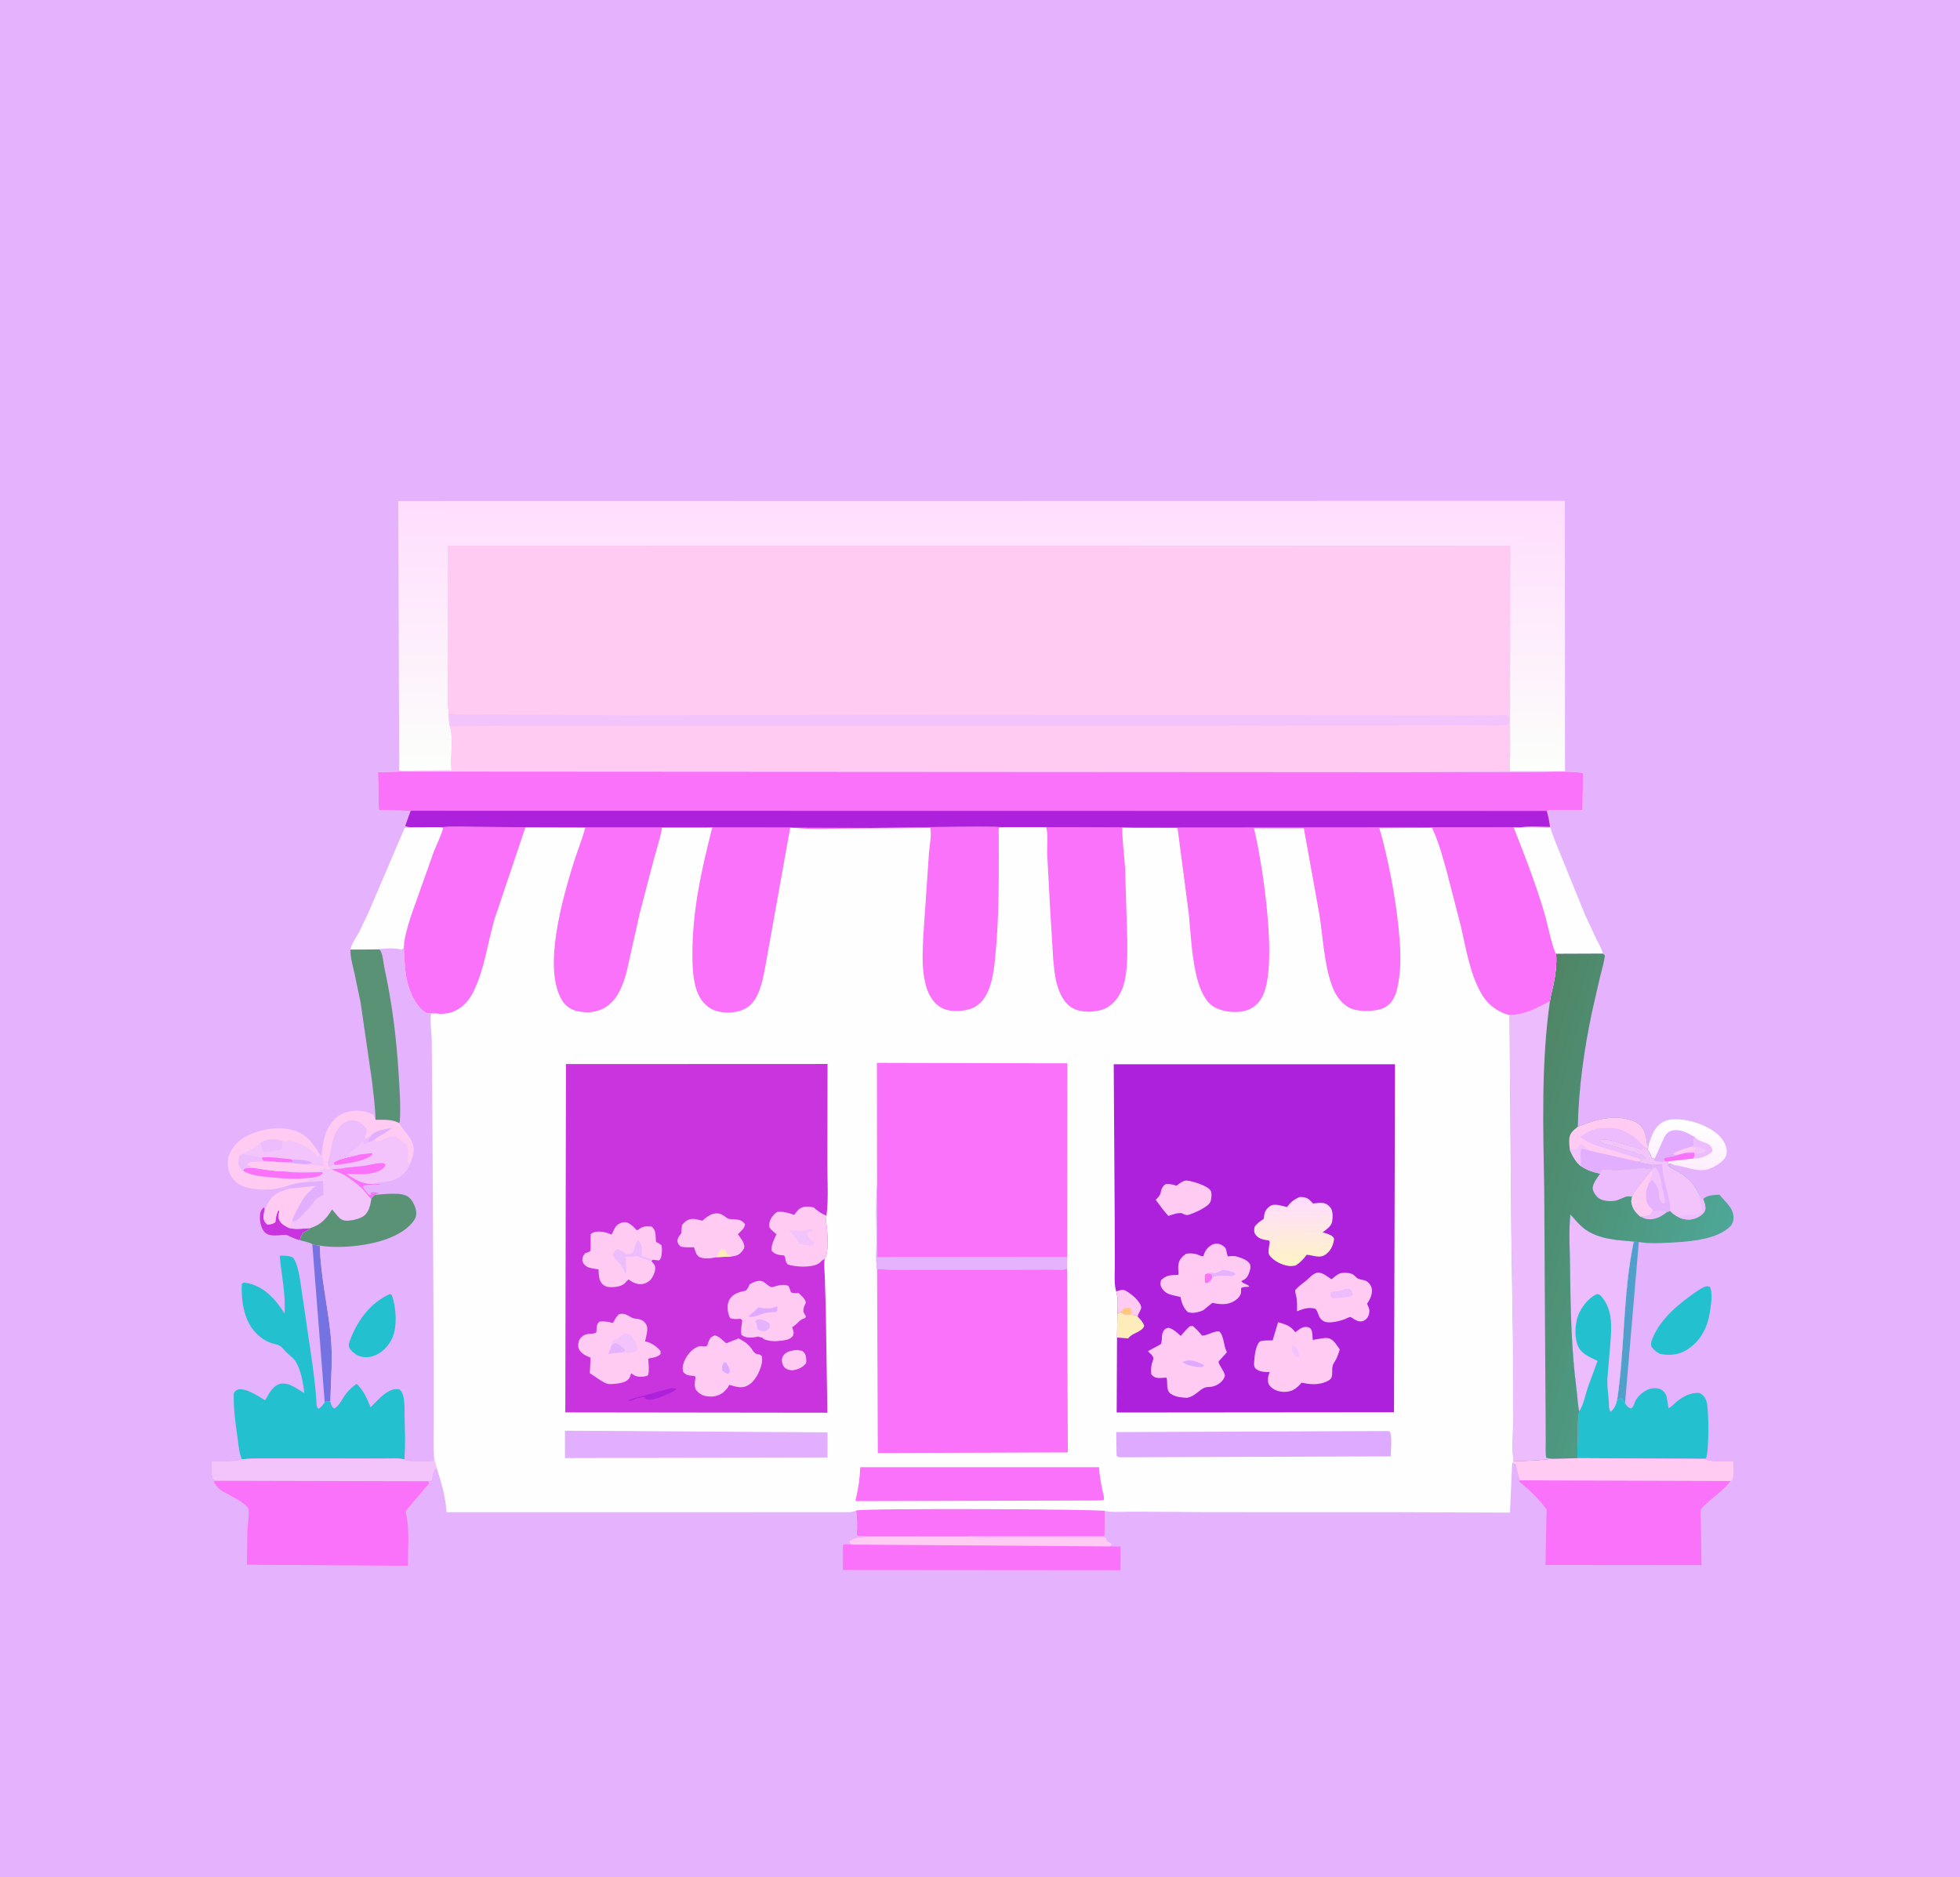 <?xml version="1.0" encoding="utf-8" ?>
<svg xmlns="http://www.w3.org/2000/svg" xmlns:xlink="http://www.w3.org/1999/xlink" width="307" height="294">
	<rect width="100%" height="100%" fill="#333333" stroke="none"/>
	<path fill="#E5B3FE" transform="scale(0.4 0.384)" d="M-0 -0L768 0L768 768L-0 768L0 -0Z"/>
	<path fill="#C934DF" transform="scale(0.4 0.384)" d="M117.4 505.851C115.699 505.373 114.12 504.69 112.562 503.861C111.78 503.445 109.983 503.823 109.034 503.87C107.286 503.956 105.079 504.051 103.76 502.711C102.354 501.283 101.738 498.482 101.774 496.5C101.806 494.748 101.969 493.737 103.243 492.493L103.69 493.098C103.382 494.725 102.756 496.822 103.688 498.334C103.95 498.76 104.267 499.064 104.625 499.411C106.2 499.42 106.459 499.333 107.812 498.52L107.845 498.191C107.996 496.758 108.229 495.158 108.918 493.875L109.267 493.68L109.372 494.007C109.059 495.692 108.722 496.671 109.704 498.214C110.549 499.542 111.929 500.215 113.29 500.913C116.078 501.55 118.808 501.095 121.625 500.892L121.368 501.112C120.469 501.869 119.6 502.399 118.548 502.917C118.05 503.903 117.663 504.776 117.4 505.851Z"/>
	<path fill="#FFCBF2" transform="scale(0.4 0.384)" d="M113.543 484.772L123.804 483.629C121.859 485.259 120.298 486.726 118.849 488.821L118.819 488.859C117.262 491.579 115.538 494.714 114.452 497.647C114.181 498.945 114.181 499.912 113.29 500.913C111.929 500.215 110.549 499.542 109.704 498.214C108.722 496.671 109.059 495.692 109.372 494.007L109.267 493.68L108.918 493.875C108.229 495.158 107.996 496.758 107.845 498.191L107.812 498.52C106.459 499.333 106.2 499.42 104.625 499.411C104.267 499.064 103.95 498.76 103.688 498.334C102.756 496.822 103.382 494.725 103.69 493.098L103.801 493.114L104.67 491.25C106.899 486.91 109.12 486.115 113.543 484.772Z"/>
	<path fill="#7572E2" transform="scale(0.4 0.384)" d="M122.289 507.47C123.315 507.83 124.142 507.947 125.227 508.032C125.523 520.518 128.392 532.771 129.543 545.178C130.349 553.866 129.558 562.882 129.364 571.603C128.192 571.407 128.168 571.328 127.157 571.924L122.289 507.47Z"/>
	<path fill="#51A0CC" transform="scale(0.4 0.384)" d="M639.74 506.395L641.733 506.579L636.336 572.389C635.798 571.361 635.688 571.009 634.688 570.366L633.24 571.037C636.307 549.553 635.451 527.798 639.74 506.395Z"/>
	<path fill="#FFCBF2" transform="scale(0.4 0.384)" d="M112.332 483.805L111.006 484.172C106.593 485.532 100.18 485.611 95.812 484.077C93.078 483.116 91.189 481.349 90.021 478.688C89.053 476.483 88.835 473.342 89.732 471.069L89.92 470.625C91.117 467.689 93.353 465.166 96.135 463.626C101.65 460.572 108.744 459.172 114.897 461.028C119.675 462.47 122.531 466.109 124.854 470.311C124.999 471.14 125.172 471.13 124.688 471.875C123.704 470.856 122.706 469.782 121.566 468.938C119.517 467.42 115.236 465.083 112.725 465.512C112.102 465.618 111.697 465.659 111.061 465.559L110.395 465.445C108.56 464.451 105.722 464.636 103.778 465.226C103.157 465.415 102.574 465.728 102.015 466.053C100.432 468.116 97.269 469.638 94.878 470.609C94.013 471.11 93.891 471.043 93.628 471.999C93.228 473.458 93.234 475.137 94.1 476.438L95.209 477.562C98.78 479.616 102.501 479.843 106.514 480.225C110.092 480.566 113.603 480.9 117.202 480.745L121.153 480.938L120.938 481.453L118.781 482.299C116.459 482.597 114.523 482.913 112.332 483.805Z"/>
	<path fill="#23C1D0" transform="scale(0.4 0.384)" d="M667.538 524.812C668.475 524.592 668.612 524.55 669.514 524.859C670.879 527.212 669.92 532.795 669.503 535.492C668.602 541.317 666.102 546.695 661.141 550.139C657.566 552.621 654.177 553.023 650.014 552.233C648.582 551.386 647.615 550.673 646.688 549.269C646.49 548.433 646.428 547.915 646.696 547.075C649.056 539.676 655.331 533.53 661.355 528.981C663.342 527.48 665.286 525.903 667.538 524.812Z"/>
	<defs>
		<linearGradient id="gradient_0" gradientUnits="userSpaceOnUse" x1="659.769" y1="475.727" x2="661.96" y2="457.496">
			<stop offset="0" stop-color="#FEEEFD"/>
			<stop offset="1" stop-color="white"/>
		</linearGradient>
	</defs>
	<path fill="url(#gradient_0)" transform="scale(0.4 0.384)" d="M645.436 467.643C646.458 463.885 647.716 459.459 651.472 457.504C655.068 455.632 660.986 456.773 664.635 458.094C668.815 459.607 673.477 462.267 675.408 466.431C676.12 467.966 676.497 470.285 675.705 471.855C674.524 474.198 670.451 476.65 667.957 477.14C664.038 477.909 659.453 475.536 655.485 475.217C655.048 474.753 653.893 474.706 653.252 474.576C653.039 474.029 653.122 474.335 653.041 473.648L651.723 473.635C650.544 473.771 649.367 473.633 648.188 473.548L647.906 472.666L646.688 472.175C646.406 470.959 646.022 470.169 645.347 469.117L645.117 468.765L645.436 467.643Z"/>
	<path fill="#ECBCFD" transform="scale(0.4 0.384)" d="M663.723 463.827L663.971 464.11C666.167 466.47 670.22 465.446 670.617 469.502C669.346 471.08 666.865 472.161 664.875 472.467L663.059 472.523C663.066 472.111 663.487 471.934 663.55 471.562C663.627 471.105 663.476 470.637 663.439 470.174L660.197 470.257L662.73 469.554C663.619 469.392 663.463 469.323 663.974 468.642L663.75 468.029L662.11 467.742L662.949 467.524L663.294 466.845C663.154 465.614 663.071 464.956 663.723 463.827Z"/>
	<path fill="#F3C4FB" transform="scale(0.4 0.384)" d="M662.949 467.524C664.869 467.332 665.974 468.181 667.707 468.938L667.846 469.5C666.832 470.278 665.823 470.542 664.5 470.452C663.994 470.418 663.857 470.337 663.439 470.174L660.197 470.257L662.73 469.554C663.619 469.392 663.463 469.323 663.974 468.642L663.75 468.029L662.11 467.742L662.949 467.524Z"/>
	<path fill="#E2AFFF" transform="scale(0.4 0.384)" d="M647.906 472.666L651.776 463.688C652.422 462.491 653.35 461.456 654.712 461.128C657.992 460.337 661.027 462.194 663.723 463.827C663.071 464.956 663.154 465.614 663.294 466.845L662.949 467.524L662.11 467.742L663.75 468.029L663.974 468.642C663.463 469.323 663.619 469.392 662.73 469.554L660.197 470.257L663.439 470.174C663.476 470.637 663.627 471.105 663.55 471.562C663.487 471.934 663.066 472.111 663.059 472.523L653.041 473.648L651.723 473.635C650.544 473.771 649.367 473.633 648.188 473.548L647.906 472.666Z"/>
	<path fill="#FFCBF2" transform="scale(0.4 0.384)" d="M662.11 467.742L663.75 468.029L663.974 468.642C663.463 469.323 663.619 469.392 662.73 469.554L660.197 470.257C659.079 470.53 657.922 470.756 656.849 471.169L655.5 470.891L655.226 470.438C657.442 469.216 659.709 468.508 662.11 467.742Z"/>
	<path fill="#FA71FA" transform="scale(0.4 0.384)" d="M660.197 470.257L663.439 470.174C663.476 470.637 663.627 471.105 663.55 471.562C663.487 471.934 663.066 472.111 663.059 472.523L653.041 473.648L651.723 473.635L651.938 473.061L651.44 472.671C652.626 471.825 654.749 471.971 656.186 471.43L656.849 471.169C657.922 470.756 659.079 470.53 660.197 470.257Z"/>
	<path fill="#FFFEFE" transform="scale(0.4 0.384)" d="M592.684 337.426L595.438 337.441L607.108 337.585C608.474 342.314 610.48 346.875 612.224 351.48L620.812 373.459L625.224 383.264C626.004 384.933 627.353 387.163 627.652 388.967L609.367 389.038C608.205 388.149 605.704 375.86 605.077 373.605C601.679 361.382 597.182 349.282 592.684 337.426Z"/>
	<path fill="#FFFEFE" transform="scale(0.4 0.384)" d="M160.395 337.394L172.949 337.388L173.523 337.875C172.653 341.094 171.09 344.19 169.907 347.317L161.055 373.272C159.836 377.403 158.211 382.331 158.154 386.661L157.312 387.428L156.684 387.255C154.46 386.692 150.864 386.773 148.607 387.232L137.225 387.338C137.508 385.128 139.532 382.339 140.566 380.315L144.312 372.188L158.437 337.738L160.395 337.394Z"/>
	<path fill="#FA71FA" transform="scale(0.4 0.384)" d="M340.189 626.663L378.753 626.685C384.119 627.079 389.632 626.852 395.016 626.86L422.532 626.868L430.239 626.87C430.707 626.874 432.191 626.746 432.562 626.895C432.781 626.983 432.941 627.186 433.081 627.375L433.538 628.462L433.83 628.64C434.479 629.043 435.023 629.337 435.441 630L434.657 630.749L438.781 630.817L438.71 640.449L330.067 640.358L330.072 630.188C331.115 629.669 332.086 629.938 333.232 630.012L332.579 628.875L332.824 628.341C335.324 626.843 337.376 626.951 340.189 626.663Z"/>
	<path fill="#FFCBF2" transform="scale(0.4 0.384)" d="M340.189 626.663L378.753 626.685C384.119 627.079 389.632 626.852 395.016 626.86L422.532 626.868L430.239 626.87C430.707 626.874 432.191 626.746 432.562 626.895C432.781 626.983 432.941 627.186 433.081 627.375L433.538 628.462L433.83 628.64C434.479 629.043 435.023 629.337 435.441 630L434.657 630.749L333.232 630.012L332.579 628.875L332.824 628.341C335.324 626.843 337.376 626.951 340.189 626.663Z"/>
	<path fill="#F3C4FB" transform="scale(0.4 0.384)" d="M126.379 467.606C126.725 465.444 127.173 463.034 128.097 461.037C129.647 457.688 131.61 455.053 135.238 453.831C139.14 452.517 142.597 452.848 146.248 454.688L147.037 456.736C150.191 456.759 153.535 456.407 156.336 458.078L156.569 458.483C159.127 462.813 163.234 465.56 161.73 471.388L160.762 474.415C159.699 477.323 157.708 479.683 154.873 481.003C151.827 482.42 148.712 482.084 145.575 482.894L145.582 482.941C146.662 482.991 147.619 482.99 148.687 482.816L148.44 483.323C146.928 483.35 143.112 483.029 142.022 484.066C142.788 484.958 143.847 486.816 144.75 487.408L145.406 487.219L144.844 486.752C145.661 486.053 145.962 486.187 147 486.283L148.498 486.469C147.972 486.803 147.467 487.062 146.906 487.332C146.242 487.871 145.773 488.222 145.42 489.015C145.028 491.461 144.532 494.42 142.4 496.012C140.774 497.226 137.002 498.148 134.998 497.84C133.219 497.565 132.291 496.12 131.24 494.812L130.035 493.314C127.778 497.064 125.865 499.41 121.625 500.892C118.808 501.095 116.078 501.55 113.29 500.913C114.181 499.912 114.181 498.945 114.452 497.647C115.538 494.714 117.262 491.579 118.819 488.859L118.849 488.821C120.298 486.726 121.859 485.259 123.804 483.629L113.543 484.772L112.7 484.652L112.332 483.805C114.523 482.913 116.459 482.597 118.781 482.299L120.938 481.453L121.153 480.938L117.202 480.745C113.603 480.9 110.092 480.566 106.514 480.225C102.501 479.843 98.78 479.616 95.209 477.562L94.1 476.438C93.234 475.137 93.228 473.458 93.628 471.999C93.891 471.043 94.013 471.11 94.878 470.609C97.269 469.638 100.432 468.116 102.015 466.053C102.574 465.728 103.157 465.415 103.778 465.226C105.722 464.636 108.56 464.451 110.395 465.445L111.061 465.559C111.697 465.659 112.102 465.618 112.725 465.512C115.236 465.083 119.517 467.42 121.566 468.938C122.706 469.782 123.704 470.856 124.688 471.875C125.172 471.13 124.999 471.14 124.854 470.311C125.215 470.787 125.246 470.936 125.812 471.184L126.379 467.606Z"/>
	<path fill="#FA71FA" transform="scale(0.4 0.384)" d="M140.709 470.908L145.688 470.305L145.82 470.951C142.809 473.814 135.53 474.564 131.528 475.166L130.923 475.095L130.663 474.2C132.512 472.504 138.117 471.719 140.709 470.908Z"/>
	<path fill="#FA71FA" transform="scale(0.4 0.384)" d="M135.421 476.276L143.157 475.438C145.603 475.064 148.138 474.024 150.59 474.562L150.992 475.313C149.891 477.117 148.433 477.814 146.412 478.325C142.997 479.188 139.12 478.869 135.61 478.855C139.078 480.925 141.396 482.89 145.582 482.941C146.662 482.991 147.619 482.99 148.687 482.816L148.44 483.323C146.928 483.35 143.112 483.029 142.022 484.066C142.788 484.958 143.847 486.816 144.75 487.408L145.406 487.219L144.844 486.752C145.661 486.053 145.962 486.187 147 486.283L148.498 486.469C147.972 486.803 147.467 487.062 146.906 487.332C146.242 487.871 145.773 488.222 145.42 489.015C144.719 488.475 144.145 487.803 143.642 487.078C141.683 484.252 139.192 482.437 136.496 480.375C134.506 478.853 132.095 477.983 129.834 476.919C131.602 476.805 133.342 476.71 135.082 476.35L135.421 476.276Z"/>
	<path fill="#FA71FA" transform="scale(0.4 0.384)" d="M99.138 476.301C103.066 476.963 107.314 477.76 111.299 477.781L111.698 477.845C116.338 478.522 121.489 478.172 126.188 478.095L126.372 478.688C124.118 480.806 120.167 480.26 117.202 480.745C113.603 480.9 110.092 480.566 106.514 480.225C102.501 479.843 98.78 479.616 95.209 477.562L95.4 476.908C96.497 476.104 97.838 476.302 99.138 476.301Z"/>
	<path fill="#E2AFFF" transform="scale(0.4 0.384)" d="M118.781 482.299L126.438 481.685C126.576 483.587 126.736 485.454 126.626 487.363L126.167 487.584C124.302 488.506 123.454 489.138 122.4 490.911C121.228 492.882 119.386 494.239 117.965 496.013C117.226 496.936 116.254 497.608 115.312 498.309L114.452 497.647C115.538 494.714 117.262 491.579 118.819 488.859L118.849 488.821C120.298 486.726 121.859 485.259 123.804 483.629L113.543 484.772L112.7 484.652L112.332 483.805C114.523 482.913 116.459 482.597 118.781 482.299Z"/>
	<path fill="#FFCBF2" transform="scale(0.4 0.384)" d="M126.379 467.606C126.725 465.444 127.173 463.034 128.097 461.037C129.647 457.688 131.61 455.053 135.238 453.831C139.14 452.517 142.597 452.848 146.248 454.688L147.037 456.736C150.191 456.759 153.535 456.407 156.336 458.078L156.569 458.483C159.127 462.813 163.234 465.56 161.73 471.388L160.762 474.415L159.941 474.352L159.562 473.583C159.769 472.117 159.936 470.606 159.802 469.125C159.689 467.879 159.288 466.727 158.271 465.938C157.74 465.525 154.846 463.397 154.353 463.39C152.253 463.361 149.585 465.373 147.375 465.602L146.704 464.785L144.502 466.058L142.688 467.04L142.149 465.456C140.217 467.652 138.247 469.247 136.057 471.189C137.625 471.004 139.13 470.862 140.709 470.908C138.117 471.719 132.512 472.504 130.663 474.2L130.923 475.095L128.922 476.117L129.134 476.66C128.604 476.978 128.621 477.139 127.984 476.966C127.31 476.783 127.564 476.876 126.938 476.477L126.422 476.841C125.071 477.721 123.276 477.66 121.723 477.695C118.399 477.769 114.559 477.319 111.299 477.781C107.314 477.76 103.066 476.963 99.138 476.301C97.838 476.302 96.497 476.104 95.4 476.908L95.209 477.562L94.1 476.438C93.234 475.137 93.228 473.458 93.628 471.999C93.891 471.043 94.013 471.11 94.878 470.609C97.269 469.638 100.432 468.116 102.015 466.053C102.574 465.728 103.157 465.415 103.778 465.226C105.722 464.636 108.56 464.451 110.395 465.445L111.061 465.559C111.697 465.659 112.102 465.618 112.725 465.512C115.236 465.083 119.517 467.42 121.566 468.938C122.706 469.782 123.704 470.856 124.688 471.875C125.172 471.13 124.999 471.14 124.854 470.311C125.215 470.787 125.246 470.936 125.812 471.184L126.379 467.606Z"/>
	<path fill="#E2AFFF" transform="scale(0.4 0.384)" d="M145.887 462.467C148.088 460.917 150.728 460.5 153.335 460.107C151.673 461.946 148.717 463.077 146.704 464.785L144.502 466.058C144.21 465.286 144.325 465.699 144.179 464.812L145.887 462.467Z"/>
	<path fill="#ECBCFD" transform="scale(0.4 0.384)" d="M95.209 477.562L94.1 476.438C93.234 475.137 93.228 473.458 93.628 471.999C93.891 471.043 94.013 471.11 94.878 470.609L102.568 472.11C102.635 472.832 102.651 472.848 103.125 473.473C104.899 473.602 106.771 473.614 108.513 473.96C105.94 473.993 98.622 473.303 96.776 474.562L96.906 475.336L99.138 476.301C97.838 476.302 96.497 476.104 95.4 476.908L95.209 477.562Z"/>
	<path fill="#ECBCFD" transform="scale(0.4 0.384)" d="M128.269 474.014C129.717 470.548 129.595 466.448 131.084 462.855C132.017 460.606 133.364 458.342 135.704 457.392C137.112 456.82 138.797 456.795 140.191 457.439C141.473 458.031 143.759 459.885 143.639 461.438C143.558 462.498 142.656 463.293 143.062 464.377C144.141 464.049 145.02 463.164 145.887 462.467L144.179 464.812C144.325 465.699 144.21 465.286 144.502 466.058L142.688 467.04L142.149 465.456C140.217 467.652 138.247 469.247 136.057 471.189C137.625 471.004 139.13 470.862 140.709 470.908C138.117 471.719 132.512 472.504 130.663 474.2L130.923 475.095L128.922 476.117C128.428 475.391 128.364 474.878 128.269 474.014Z"/>
	<path fill="#F3C4FB" transform="scale(0.4 0.384)" d="M102.015 466.053C102.574 465.728 103.157 465.415 103.778 465.226C105.722 464.636 108.56 464.451 110.395 465.445L111.061 465.559C111.697 465.659 112.102 465.618 112.725 465.512C115.236 465.083 119.517 467.42 121.566 468.938C122.706 469.782 123.704 470.856 124.688 471.875C125.172 471.13 124.999 471.14 124.854 470.311C125.215 470.787 125.246 470.936 125.812 471.184L126.379 467.606C126.375 469.905 126.222 472.263 126.752 474.511L126.697 475.419C125.975 475.688 126.117 475.754 125.326 475.509C123.081 474.812 120.565 475.472 118.294 474.802L111.175 474.051L108.513 473.96C106.771 473.614 104.899 473.602 103.125 473.473C102.651 472.848 102.635 472.832 102.568 472.11L94.878 470.609C97.269 469.638 100.432 468.116 102.015 466.053Z"/>
	<path fill="#DEAAFF" transform="scale(0.4 0.384)" d="M113.929 472.82C115.973 472.956 120.827 472.916 122.214 474.375C121.095 474.876 119.521 474.745 118.294 474.802L111.175 474.051C112.358 474.04 113.781 474.184 114.857 473.672L113.929 472.82Z"/>
	<path fill="#FA71FA" transform="scale(0.4 0.384)" d="M102.568 472.11C106.637 471.754 109.966 472.476 113.929 472.82L114.857 473.672C113.781 474.184 112.358 474.04 111.175 474.051L108.513 473.96C106.771 473.614 104.899 473.602 103.125 473.473C102.651 472.848 102.635 472.832 102.568 472.11Z"/>
	<path fill="#ECBCFD" transform="scale(0.4 0.384)" d="M102.015 466.053C102.574 465.728 103.157 465.415 103.778 465.226C105.722 464.636 108.56 464.451 110.395 465.445C110.5 466.589 110.816 467.841 110.184 468.863C108.096 469.67 105.84 469.373 103.688 470.173C102.382 469.372 102.371 467.521 102.015 466.053Z"/>
	<path fill="#23C1D0" transform="scale(0.4 0.384)" d="M94.728 595.254C93.661 592.829 93.42 589.513 93.063 586.883C92.225 580.708 91.38 574.559 91.531 568.312C91.894 567.572 92.312 567.115 93.11 566.812C95.916 565.748 101.515 569.736 103.831 571.126L105.405 568.277C106.479 566.585 107.868 564.79 109.947 564.375C113.151 563.737 116.556 566.626 119.157 568.223C118.739 564.174 117.786 558.253 115.451 554.857C114.627 553.658 113.362 552.836 112.348 551.812C111.364 550.819 110.401 549.231 109.096 548.664C108.239 548.293 107.225 548.181 106.329 547.842C103.763 546.87 101.864 545.534 100.025 543.505C95.434 538.443 94.411 530.238 94.671 523.688L95.438 523.145L97.688 523.523C103.947 525.222 108.249 530.482 111.423 535.737C111.952 527.923 110.156 519.947 109.539 512.142C111.265 512.216 113.287 512.041 114.792 512.964C116.53 515.537 116.996 519.17 117.53 522.188L119.99 539.625C121.425 550.172 123.164 560.476 123.883 571.114C123.965 572.328 123.761 573.825 124.688 574.632C125.871 573.924 126.408 573.061 127.157 571.924C128.168 571.328 128.192 571.407 129.364 571.603C129.769 572.936 129.762 573.581 130.875 574.459C132.74 573.515 134.201 570.132 135.478 568.417C136.638 566.86 138.099 565.481 139.68 564.364C142.491 567.198 143.673 570.258 145.158 573.904C147.575 571.343 151.742 566.189 155.625 566.518C156.446 566.588 156.622 566.702 157.079 567.36C158.662 569.637 158.357 573.574 158.434 576.276C158.612 582.483 158.89 589.127 158.404 595.313C156.021 594.593 152.481 594.946 149.947 594.938L133.504 594.908L109.252 594.908C104.476 594.924 99.46 594.688 94.728 595.254Z"/>
	<path fill="#23C1D0" transform="scale(0.4 0.384)" d="M618.382 575.637C617.79 573.013 617.74 570.004 617.4 567.317C615.278 550.535 614.958 533.664 614.799 516.767C614.733 509.705 614.226 502.344 614.923 495.32C616.673 497.327 618.341 499.537 620.447 501.187C625.915 505.47 633.117 505.794 639.74 506.395C635.451 527.798 636.307 549.553 633.24 571.037L634.688 570.366C635.688 571.009 635.798 571.361 636.336 572.389C637.029 573.509 637.378 573.998 638.625 574.472C639.725 573.932 639.774 572.931 640.216 571.817C641.126 569.522 643.452 567.484 645.73 566.589C646.968 566.102 648.995 566.058 650.211 566.63C651.421 567.199 652.315 568.472 652.645 569.744L653.357 574.39C654.438 573.917 655.399 572.701 656.295 571.916C658.853 569.679 662.148 567.761 665.625 568.209C667.099 569.122 667.826 570.118 668.28 571.813C669.22 575.327 669.242 591.819 668.057 594.758L667.203 595.034L617.797 594.754C617.513 591.978 617.795 588.93 617.837 586.13C617.89 582.681 617.706 579.027 618.382 575.637Z"/>
	<path fill="#ECBCFD" transform="scale(0.4 0.384)" d="M618.382 575.637C617.79 573.013 617.74 570.004 617.4 567.317C615.278 550.535 614.958 533.664 614.799 516.767C614.733 509.705 614.226 502.344 614.923 495.32C616.673 497.327 618.341 499.537 620.447 501.187C625.915 505.47 633.117 505.794 639.74 506.395C635.451 527.798 636.307 549.553 633.24 571.037C632.819 572.951 632.236 574.505 630.725 575.812C629.892 574.846 630.088 573.135 629.997 571.847C629.76 568.484 629.236 565.127 629.468 561.753L630.615 547.61C631.053 541.288 631.561 534.106 627.13 528.888C626.434 528.068 626.377 527.959 625.312 527.816C622.019 529.35 619.051 533.347 617.902 536.756C616.677 540.393 616.4 546.242 618.231 549.684C619.725 552.492 622.885 553.691 625.578 555.062L621.782 565.82C620.859 568.799 620.057 573.055 618.382 575.637Z"/>
	<path fill="#FA71FA" transform="scale(0.4 0.384)" d="M617.797 594.754L667.203 595.034L667.809 595.283C670.806 596.401 675.545 596.008 678.786 596.106C678.777 597.957 679.288 602.777 678.182 604.009L677.674 604.064C674.836 608.007 670.753 610.588 667.433 614.062C667.084 614.427 666.129 615.367 666.029 615.803C665.699 617.249 666.034 619.659 666.037 621.189L666.265 638.379L605.195 638.316L605.617 615.686C603.065 611.855 598.823 607.665 595.321 604.636L594.941 604.312L595.091 603.784C594.983 603.048 595.069 603.287 594.841 602.729C594.09 600.892 594.032 599.074 593.438 597.219L592.203 596.835L592.669 595.819C597.858 596.032 602.76 595.612 607.891 594.99L617.797 594.754Z"/>
	<path fill="#FFCBF2" transform="scale(0.4 0.384)" d="M617.797 594.754L667.203 595.034L667.809 595.283C670.806 596.401 675.545 596.008 678.786 596.106C678.777 597.957 679.288 602.777 678.182 604.009L677.674 604.064L595.091 603.784C594.983 603.048 595.069 603.287 594.841 602.729C594.09 600.892 594.032 599.074 593.438 597.219L592.203 596.835L592.669 595.819C597.858 596.032 602.76 595.612 607.891 594.99L617.797 594.754Z"/>
	<path fill="#FA71FA" transform="scale(0.4 0.384)" d="M170.019 594.884L170.976 598.795C169.499 600.253 169.447 601.88 169.25 603.86C168.705 604.006 168.254 604.095 167.686 604.159L168.008 605.065L159.446 615.564C159.032 616.169 158.805 616.527 158.975 617.279C160.466 623.887 159.703 631.853 159.741 638.656L96.691 638.191L96.895 624.24C97.014 621.565 97.541 618.564 97.375 615.914C97.198 613.103 88.548 609.367 86.426 607.762C85.243 606.867 84.316 605.637 83.662 604.312L84.661 603.957C84.161 603.842 83.86 603.788 83.465 603.435C82.612 602.675 82.746 597.191 82.707 595.9C86.135 595.862 90.917 596.216 94.224 595.389L94.728 595.254C99.46 594.688 104.476 594.924 109.252 594.908L133.504 594.908L149.947 594.938C152.481 594.946 156.021 594.593 158.404 595.313C160.07 596.428 167.359 595.98 169.5 595.827L170.019 594.884Z"/>
	<path fill="#F3C4FB" transform="scale(0.4 0.384)" d="M170.019 594.884L170.976 598.795C169.499 600.253 169.447 601.88 169.25 603.86C168.705 604.006 168.254 604.095 167.686 604.159L84.661 603.957C84.161 603.842 83.86 603.788 83.465 603.435C82.612 602.675 82.746 597.191 82.707 595.9C86.135 595.862 90.917 596.216 94.224 595.389L94.728 595.254C99.46 594.688 104.476 594.924 109.252 594.908L133.504 594.908L149.947 594.938C152.481 594.946 156.021 594.593 158.404 595.313C160.07 596.428 167.359 595.98 169.5 595.827L170.019 594.884Z"/>
	<path fill="#E5B3FE" transform="scale(0.4 0.384)" d="M148.607 387.232C150.864 386.773 154.46 386.692 156.684 387.255L157.312 387.428L158.154 386.661C158.396 390.576 158.417 394.322 159.046 398.211C159.835 403.088 162.353 410.144 166.652 412.977C167.806 413.739 170.891 412.66 171.665 413.538L168.938 413.532C168.085 414.633 169.024 421.65 169.07 423.483L169.377 464.147L169.829 554.438L169.828 580.564C169.825 585.305 169.607 590.164 170.019 594.884L169.5 595.827C167.359 595.98 160.07 596.428 158.404 595.313C158.89 589.127 158.612 582.483 158.434 576.276C158.357 573.574 158.662 569.637 157.079 567.36C156.622 566.702 156.446 566.588 155.625 566.518C151.742 566.189 147.575 571.343 145.158 573.904C143.673 570.258 142.491 567.198 139.68 564.364C138.099 565.481 136.638 566.86 135.478 568.417C134.201 570.132 132.74 573.515 130.875 574.459C129.762 573.581 129.769 572.936 129.364 571.603C129.558 562.882 130.349 553.866 129.543 545.178C128.392 532.771 125.523 520.518 125.227 508.032C124.142 507.947 123.315 507.83 122.289 507.47C120.934 506.628 118.932 506.283 117.4 505.851C117.663 504.776 118.05 503.903 118.548 502.917C119.6 502.399 120.469 501.869 121.368 501.112L121.625 500.892C125.865 499.41 127.778 497.064 130.035 493.314L131.24 494.812C132.291 496.12 133.219 497.565 134.998 497.84C137.002 498.148 140.774 497.226 142.4 496.012C144.532 494.42 145.028 491.461 145.42 489.015C145.773 488.222 146.242 487.871 146.906 487.332C147.467 487.062 147.972 486.803 148.498 486.469L147 486.283C145.962 486.187 145.661 486.053 144.844 486.752L145.406 487.219L144.75 487.408C143.847 486.816 142.788 484.958 142.022 484.066C143.112 483.029 146.928 483.35 148.44 483.323L148.687 482.816C147.619 482.99 146.662 482.991 145.582 482.941L145.575 482.894C148.712 482.084 151.827 482.42 154.873 481.003C157.708 479.683 159.699 477.323 160.762 474.415L161.73 471.388C163.234 465.56 159.127 462.813 156.569 458.483L156.336 458.078C153.535 456.407 150.191 456.759 147.037 456.736C146.962 451.474 146.208 446.098 145.661 440.862L141.193 408.844L138.694 396.455C138.025 393.402 137.161 390.49 137.225 387.338L148.607 387.232Z"/>
	<path fill="#23C1D0" transform="scale(0.4 0.384)" d="M152.675 527.812L153.393 528.188C155.146 532.955 155.656 541.078 153.617 545.735C152.149 549.09 149.527 551.981 145.983 553.157C143.841 553.867 141.843 553.668 139.825 552.737C138.649 551.907 137.468 551.083 136.82 549.75C136.287 548.655 136.831 547.269 137.231 546.188C140.062 538.527 145.091 531.309 152.675 527.812Z"/>
	<path fill="#5A9275" transform="scale(0.4 0.384)" d="M146.906 487.332C150.291 487.14 157.36 486.005 160.043 488.282C161.683 489.673 162.963 492.65 163.024 494.791C163.085 496.904 161.545 498.751 160.114 500.158C153.523 506.639 140.21 508.738 131.356 508.581C129.304 508.544 127.242 508.436 125.227 508.032C124.142 507.947 123.315 507.83 122.289 507.47C120.934 506.628 118.932 506.283 117.4 505.851C117.663 504.776 118.05 503.903 118.548 502.917C119.6 502.399 120.469 501.869 121.368 501.112L121.625 500.892C125.865 499.41 127.778 497.064 130.035 493.314L131.24 494.812C132.291 496.12 133.219 497.565 134.998 497.84C137.002 498.148 140.774 497.226 142.4 496.012C144.532 494.42 145.028 491.461 145.42 489.015C145.773 488.222 146.242 487.871 146.906 487.332Z"/>
	<path fill="#5A9275" transform="scale(0.4 0.384)" d="M148.607 387.232C149.943 388.755 150.07 392.557 150.519 394.703C153.487 408.903 155.169 422.731 156.048 437.203C156.441 443.671 156.947 450.475 156.586 456.949C156.549 457.61 156.566 457.403 156.336 458.078C153.535 456.407 150.191 456.759 147.037 456.736C146.962 451.474 146.208 446.098 145.661 440.862L141.193 408.844L138.694 396.455C138.025 393.402 137.161 390.49 137.225 387.338L148.607 387.232Z"/>
	<defs>
		<linearGradient id="gradient_1" gradientUnits="userSpaceOnUse" x1="585.552" y1="483.491" x2="675.409" y2="507.109">
			<stop offset="0" stop-color="#4F8565"/>
			<stop offset="1" stop-color="#4DA796"/>
		</linearGradient>
	</defs>
	<path fill="url(#gradient_1)" transform="scale(0.4 0.384)" d="M627.652 388.967L628.432 389.625C628.164 392.513 627.261 395.412 626.598 398.235L623.479 412.443C620.323 427.818 618.17 443.851 617.838 459.557C624.912 456.615 632.102 454.359 639.622 457.239C641.522 457.967 643.136 459.539 643.888 461.438C644.537 463.076 644.713 464.68 644.945 466.398C645.054 467.203 644.976 466.899 645.436 467.643L645.117 468.765L645.347 469.117C646.022 470.169 646.406 470.959 646.688 472.175L647.906 472.666L648.188 473.548C649.367 473.633 650.544 473.771 651.723 473.635L653.041 473.648C653.122 474.335 653.039 474.029 653.252 474.576C653.893 474.706 655.048 474.753 655.485 475.217L654.748 475.203L653.438 474.965L653.066 475.312C653.772 475.957 654.325 476.406 655.184 476.823C659.728 479.025 663.533 482.568 665.337 487.351L666.777 489.058L666.917 489.062C668.439 487.474 671.177 487.384 673.304 487.271C675.82 490.52 679.321 493.048 678.752 497.593C678.511 499.518 677.257 500.671 675.75 501.748C669.928 505.907 660.457 506.496 653.554 506.872C649.721 507.082 645.513 507.27 641.733 506.579L639.74 506.395C633.117 505.794 625.915 505.47 620.447 501.187C618.341 499.537 616.673 497.327 614.923 495.32C614.226 502.344 614.733 509.705 614.799 516.767C614.958 533.664 615.278 550.535 617.4 567.317C617.74 570.004 617.79 573.013 618.382 575.637C617.706 579.027 617.89 582.681 617.837 586.13C617.795 588.93 617.513 591.978 617.797 594.754L607.891 594.99C602.76 595.612 597.858 596.032 592.669 595.819C591.896 591.078 592.504 585.284 592.501 580.447L592.436 546.915L591.769 500.862L591.086 414.035L591.771 413.991C597.516 413.688 602.012 411.075 606.928 408.345C607.153 406.201 607.849 403.937 608.27 401.805C609.094 397.633 609.653 393.296 609.367 389.038L627.652 388.967Z"/>
	<path fill="#ECBCFD" transform="scale(0.4 0.384)" d="M647.263 493.439C648.865 493.788 649.965 493.944 651.562 493.513L652.879 494.34C650.497 496.19 648.029 497.73 644.864 497.233C643.946 497.089 643.12 496.63 642.314 496.189L645.938 495.73C646.788 494.831 646.954 494.628 647.263 493.439Z"/>
	<path fill="#ECBCFD" transform="scale(0.4 0.384)" d="M626.581 478.705C626.705 477.609 626.684 477.588 627.46 476.812C630.601 477.35 634.658 477.279 637.827 476.95C640.572 476.665 642.657 476.022 645.47 476.714C646.048 476.856 646.267 476.658 646.814 476.456L647.022 476.53L647.011 477.05C644.759 479.847 642.421 482.575 640.519 485.625C640.03 486.409 639.526 487.114 639.152 487.967C638.098 488.095 637.28 487.777 636.263 488.25L634.123 489.188L633.257 489.527C631.433 490.157 628.299 490.006 626.581 489.054C625.273 488.329 623.986 486.531 623.713 485.062C623.349 483.102 625.518 480.337 626.581 478.705Z"/>
	<path fill="#F3C4FB" transform="scale(0.4 0.384)" d="M641.997 472.621C642.966 472.653 643.604 472.864 644.434 472.312L642.562 470.816C641.894 470.875 641.66 470.857 641.038 470.546C640.4 470.226 640.621 470.251 639.938 470.066C639.432 469.93 638.954 469.87 638.447 469.701L633.938 468.191L630.748 467.259C630.045 467.016 629.395 466.883 628.688 466.691C627.686 466.42 626.8 465.978 626.314 465.064C628.618 464.036 632.368 465.643 634.681 466.327C637.414 467.134 640.046 467.736 642.75 468.73L643.902 467.921L645.117 468.765L645.347 469.117C646.022 470.169 646.406 470.959 646.688 472.175L647.906 472.666L648.188 473.548C649.367 473.633 650.544 473.771 651.723 473.635L653.041 473.648C653.122 474.335 653.039 474.029 653.252 474.576C653.893 474.706 655.048 474.753 655.485 475.217L654.748 475.203L653.438 474.965L653.066 475.312C653.772 475.957 654.325 476.406 655.184 476.823C659.728 479.025 663.533 482.568 665.337 487.351L666.777 489.058L666.917 489.062C667.454 490.639 668.341 492.645 667.418 494.209C666.475 495.807 664.392 496.95 662.628 497.293C660.812 497.647 658.894 497.308 657.259 496.47C655.906 495.732 654.939 495.106 653.964 493.901L652.879 494.34L651.562 493.513C649.965 493.944 648.865 493.788 647.263 493.439C646.954 494.628 646.788 494.831 645.938 495.73L642.314 496.189C640.214 494.268 639.154 492.839 638.781 489.964L639.152 487.967C639.526 487.114 640.03 486.409 640.519 485.625C642.421 482.575 644.759 479.847 647.011 477.05L647.022 476.53L646.814 476.456L647.03 475.817L646.425 474.967C644.804 474.707 643.141 474.563 641.652 473.839L642.934 473.438L641.997 472.621Z"/>
	<path fill="#ECBCFD" transform="scale(0.4 0.384)" d="M665.337 487.351L666.777 489.058L666.917 489.062C667.454 490.639 668.341 492.645 667.418 494.209C666.475 495.807 664.392 496.95 662.628 497.293C660.812 497.647 658.894 497.308 657.259 496.47C658.923 495.168 660.879 495.493 662.87 495.553L663.444 495.573C664.162 495.582 664.859 495.412 665.374 494.897L665.627 494.627L666.188 494.625L666.562 494.066L666.191 493.5C666.227 492.492 666.427 491.278 665.941 490.375C665.497 489.55 665.484 488.794 665.387 487.868L665.337 487.351Z"/>
	<path fill="#E5B3FE" transform="scale(0.4 0.384)" d="M646.425 474.967L650.985 474.793L650.976 475.493C650.949 479.299 652.149 482.754 652.959 486.435C653.296 488.769 654.307 491.611 653.964 493.901L652.879 494.34L651.562 493.513C649.965 493.944 648.865 493.788 647.263 493.439C646.954 494.628 646.788 494.831 645.938 495.73L642.314 496.189C640.214 494.268 639.154 492.839 638.781 489.964L639.152 487.967C639.526 487.114 640.03 486.409 640.519 485.625C642.421 482.575 644.759 479.847 647.011 477.05L647.022 476.53L646.814 476.456L647.03 475.817L646.425 474.967Z"/>
	<path fill="#F3C4FB" transform="scale(0.4 0.384)" d="M647.022 476.53L648.19 476.191C649.573 477.576 650.206 480.275 650.553 482.25C650.774 483.51 650.648 484.839 651.372 485.939L651.603 487.681C651.992 488.927 652.157 489.527 651.75 490.851C649.044 490.482 650.047 486.798 649.279 484.804C648.797 483.553 647.905 482.356 647.066 481.312L645.641 482.637C646.205 480.621 647.565 479.131 647.011 477.05L647.022 476.53Z"/>
	<path fill="#FFCBF2" transform="scale(0.4 0.384)" d="M647.011 477.05C647.565 479.131 646.205 480.621 645.641 482.637C645.531 482.973 644.7 485.75 644.574 485.822C644.529 488.856 644.196 490.479 646.5 492.79L647.263 493.439C646.954 494.628 646.788 494.831 645.938 495.73L642.314 496.189C640.214 494.268 639.154 492.839 638.781 489.964L639.152 487.967C639.526 487.114 640.03 486.409 640.519 485.625C642.421 482.575 644.759 479.847 647.011 477.05Z"/>
	<path fill="#FFCBF2" transform="scale(0.4 0.384)" d="M617.838 459.557C624.912 456.615 632.102 454.359 639.622 457.239C641.522 457.967 643.136 459.539 643.888 461.438C644.537 463.076 644.713 464.68 644.945 466.398C645.054 467.203 644.976 466.899 645.436 467.643L645.117 468.765L643.902 467.921L642.75 468.73C640.046 467.736 637.414 467.134 634.681 466.327C632.368 465.643 628.618 464.036 626.314 465.064C626.8 465.978 627.686 466.42 628.688 466.691C629.395 466.883 630.045 467.016 630.748 467.259L633.938 468.191L638.447 469.701C638.954 469.87 639.432 469.93 639.938 470.066C640.621 470.251 640.4 470.226 641.038 470.546C641.66 470.857 641.894 470.875 642.562 470.816L644.434 472.312C643.604 472.864 642.966 472.653 641.997 472.621L642.934 473.438L641.652 473.839C643.141 474.563 644.804 474.707 646.425 474.967L647.03 475.817L646.814 476.456C646.267 476.658 646.048 476.856 645.47 476.714C642.657 476.022 640.572 476.665 637.827 476.95C634.658 477.279 630.601 477.35 627.46 476.812C626.684 477.588 626.705 477.609 626.581 478.705C623.656 478.097 621.392 477.27 618.927 475.535C616.846 473.647 615.778 471.499 614.733 468.956C614.534 467.485 614.388 465.758 614.525 464.274C614.726 462.1 616.293 460.881 617.838 459.557Z"/>
	<path fill="#ECBCFD" transform="scale(0.4 0.384)" d="M641.997 472.621L628.515 468.31C624.93 467.447 621.795 465.836 618.682 463.889C620.105 462.734 621.663 461.62 623.371 460.935C626.296 459.76 632.28 459.696 635.196 461.003L635.625 461.207C639.117 462.826 641.592 464.861 643.902 467.921L642.75 468.73C640.046 467.736 637.414 467.134 634.681 466.327C632.368 465.643 628.618 464.036 626.314 465.064C626.8 465.978 627.686 466.42 628.688 466.691C629.395 466.883 630.045 467.016 630.748 467.259L633.938 468.191L638.447 469.701C638.954 469.87 639.432 469.93 639.938 470.066C640.621 470.251 640.4 470.226 641.038 470.546C641.66 470.857 641.894 470.875 642.562 470.816L644.434 472.312C643.604 472.864 642.966 472.653 641.997 472.621Z"/>
	<path fill="#E2AFFF" transform="scale(0.4 0.384)" d="M614.733 468.956L617.25 468.938C617.825 468.254 618.308 467.64 618.75 466.857L619.5 466.849L619.791 467.174C620.643 468.08 621.521 468.733 622.581 469.36L641.652 473.839C643.141 474.563 644.804 474.707 646.425 474.967L647.03 475.817L646.814 476.456C646.267 476.658 646.048 476.856 645.47 476.714C642.657 476.022 640.572 476.665 637.827 476.95C634.658 477.279 630.601 477.35 627.46 476.812C626.684 477.588 626.705 477.609 626.581 478.705C623.656 478.097 621.392 477.27 618.927 475.535C616.846 473.647 615.778 471.499 614.733 468.956Z"/>
	<path fill="#F3C4FB" transform="scale(0.4 0.384)" d="M614.733 468.956L617.25 468.938C617.825 468.254 618.308 467.64 618.75 466.857L619.5 466.849L619.791 467.174C620.643 468.08 621.521 468.733 622.581 469.36C621.502 469.041 620.434 468.666 619.309 468.562C618.423 469.95 619.373 473.611 618.927 475.535C616.846 473.647 615.778 471.499 614.733 468.956Z"/>
	<path fill="#ECBCFD" transform="scale(0.4 0.384)" d="M591.086 414.035L591.771 413.991C597.516 413.688 602.012 411.075 606.928 408.345C603.453 433.713 604.274 459.857 604.697 485.392L604.963 535.449L605.225 575.925L605.278 587.856C605.288 590.039 605.114 592.413 605.438 594.567C606.281 594.856 607.01 594.918 607.891 594.99C602.76 595.612 597.858 596.032 592.669 595.819C591.896 591.078 592.504 585.284 592.501 580.447L592.436 546.915L591.769 500.862L591.086 414.035Z"/>
	<defs>
		<linearGradient id="gradient_2" gradientUnits="userSpaceOnUse" x1="384.454" y1="204.797" x2="384.296" y2="313.828">
			<stop offset="0" stop-color="#FFDDFD"/>
			<stop offset="1" stop-color="#FCFFFB"/>
		</linearGradient>
	</defs>
	<path fill="url(#gradient_2)" transform="scale(0.4 0.384)" d="M156.332 314.188L155.957 204.36L612.773 204.276L612.827 314.568L591.336 314.564C590.887 312.697 591.324 309.995 591.342 308.006L591.294 294.75L591.358 222.743L175.475 222.601L175.479 268.129C175.483 275.707 174.936 283.8 175.721 291.302C175.82 292.901 175.786 294.656 176.178 296.208C177.737 301.671 176.17 308.516 176.825 314.248L162.391 314.316C160.59 314.328 158.02 314.711 156.332 314.188Z"/>
	<path fill="#FFCBF2" transform="scale(0.4 0.384)" d="M175.721 291.302C174.936 283.8 175.483 275.707 175.479 268.129L175.475 222.601L591.358 222.743L591.294 294.75L591.342 308.006C591.324 309.995 590.887 312.697 591.336 314.564L551.057 314.932L156.157 314.685L156.332 314.188C158.02 314.711 160.59 314.328 162.391 314.316L176.825 314.248C176.17 308.516 177.737 301.671 176.178 296.208C175.786 294.656 175.82 292.901 175.721 291.302Z"/>
	<path fill="#F3C4FB" transform="scale(0.4 0.384)" d="M175.721 291.302C176.471 291.076 176.597 290.926 177.37 291.138C179.253 291.654 181.78 291.356 183.743 291.365L197.945 291.419L244.35 291.76L343.312 291.534L541.906 291.734L576.439 291.83L586.355 291.733C587.678 291.717 589.597 291.419 590.826 291.938C590.884 293.109 591.14 294.488 590.627 295.546C587.334 296.185 583.258 295.771 579.88 295.783L556.575 295.842L472.152 296.01L198.313 296.001L176.178 296.208C175.786 294.656 175.82 292.901 175.721 291.302Z"/>
	<path fill="#FFFEFE" transform="scale(0.4 0.384)" d="M156.157 314.685L551.057 314.932L599.327 314.893C605.981 314.894 613.345 314.333 619.9 315.239L619.683 330.462L610.678 330.425C609.038 330.423 607.242 330.222 605.685 330.764C606.287 332.926 606.663 335.014 606.948 337.24C603.368 337.265 598.915 336.814 595.438 337.441L592.684 337.426C597.182 349.282 601.679 361.382 605.077 373.605C605.704 375.86 608.205 388.149 609.367 389.038C609.653 393.296 609.094 397.633 608.27 401.805C607.849 403.937 607.153 406.201 606.928 408.345C602.012 411.075 597.516 413.688 591.771 413.991L591.086 414.035L591.769 500.862L592.436 546.915L592.501 580.447C592.504 585.284 591.896 591.078 592.669 595.819L592.203 596.835L592.109 597.475L591.276 616.96L549.18 616.782L472.692 616.756L443.924 616.575C440.37 616.535 436.048 616.983 432.609 616.284L432.529 626.582L394.642 626.563L384.231 626.559C382.456 626.559 380.504 626.388 378.753 626.685L340.189 626.663L336.188 626.572C335.995 626.402 335.694 626.305 335.61 626.062C335.428 625.535 335.621 623.979 335.621 623.359C335.623 621.077 335.644 618.849 335.269 616.588L335.182 616.115C333.956 616.981 330.921 616.729 329.356 616.761L264.716 616.801L174.857 616.799C174.467 610.788 172.881 604.489 170.976 598.795L170.019 594.884C169.607 590.164 169.825 585.305 169.828 580.564L169.829 554.438L169.377 464.147L169.07 423.483C169.024 421.65 168.085 414.633 168.938 413.532L171.665 413.538C170.891 412.66 167.806 413.739 166.652 412.977C162.353 410.144 159.835 403.088 159.046 398.211C158.417 394.322 158.396 390.576 158.154 386.661C158.211 382.331 159.836 377.403 161.055 373.272L169.907 347.317C171.09 344.19 172.653 341.094 173.523 337.875L172.949 337.388L160.395 337.394C159.791 337.288 159.253 337.14 158.675 336.938L160.808 330.695L148.351 330.433L148.018 314.99L155.737 314.744L156.157 314.685Z"/>
	<path fill="#FA71FA" transform="scale(0.4 0.384)" d="M335.182 616.115C338.045 615.099 430.702 615.506 432.609 616.284L432.529 626.582L394.642 626.563L384.231 626.559C382.456 626.559 380.504 626.388 378.753 626.685L340.189 626.663L336.188 626.572C335.995 626.402 335.694 626.305 335.61 626.062C335.428 625.535 335.621 623.979 335.621 623.359C335.623 621.077 335.644 618.849 335.269 616.588L335.182 616.115Z"/>
	<path fill="#E2AFFF" transform="scale(0.4 0.384)" d="M221.234 583.544L324.059 584.226L324.05 594.46L221.223 594.726L221.234 583.544Z"/>
	<path fill="#DEAAFF" transform="scale(0.4 0.384)" d="M542.935 583.688L544.125 583.779C545.302 585.433 544.586 591.73 544.584 594.022L438.938 594.394C438.008 594.348 437.915 594.423 437.234 593.812L437.095 584.114L542.935 583.688Z"/>
	<path fill="#FA71FA" transform="scale(0.4 0.384)" d="M336.867 598.447L430.364 598.435C430.496 601.597 431.097 604.768 431.69 607.875C431.93 609.135 432.479 610.546 432.219 611.813L430.688 612.003L335.041 612.267C335.037 611.616 335.002 611.912 335.16 611.23C336.149 606.978 336.71 602.812 336.867 598.447Z"/>
	<path fill="#FA71FA" transform="scale(0.4 0.384)" d="M310.679 337.562L340.979 337.674C345.067 337.664 390.654 336.795 391.414 337.366C390.844 338.271 391.076 339.641 391.078 340.677L391.097 348.94C391.127 361.41 391.073 373.813 390.041 386.25C389.513 392.611 389.117 400.546 385.938 406.256C384.43 408.966 382.144 410.991 379.106 411.772C375.604 412.673 371.327 412.787 368.203 410.76C364.856 408.59 363.046 404.554 362.274 400.759L362.149 400.125C360.951 394.503 361.304 388.408 361.496 382.688L363.756 348.082C363.934 345.107 364.921 340.511 364.277 337.716L331.061 337.965C324.467 337.959 317.187 338.501 310.679 337.562Z"/>
	<path fill="#FA71FA" transform="scale(0.4 0.384)" d="M409.619 337.367L439.435 337.48C439.456 343.084 440.228 348.679 440.572 354.27L441.425 383.662C441.416 390.351 441.711 399.202 438.59 405.276C437.041 408.29 434.512 410.99 431.182 411.957C427.777 412.946 423.173 413.011 420.03 411.199C416.617 409.232 414.916 405.207 413.913 401.577C412.958 398.121 412.728 394.494 412.398 390.938L411.257 371.438L410.066 348.253C409.947 345.147 410.521 340.775 409.751 337.835L409.619 337.367Z"/>
	<path fill="#FA71FA" transform="scale(0.4 0.384)" d="M229.171 337.485L259.228 337.487L259.041 338.812C258.325 342.552 257.147 346.183 256.186 349.861L250.56 372.254L246.972 388.863C246.056 393.303 245.266 397.779 243.584 402.011C242.206 405.48 240.375 408.679 237.173 410.771C233.757 413.004 229.902 413.299 225.991 412.417C223.663 411.892 221.494 410.323 220.256 408.295C212.28 395.236 220.361 366.395 224.469 352.418C225.9 347.551 227.87 342.771 229.082 337.856L229.171 337.485Z"/>
	<path fill="#FA71FA" transform="scale(0.4 0.384)" d="M278.93 337.475L309.437 337.509L299.56 394.873C298.608 400.042 297.202 407.98 292.417 411.037C289.172 413.11 284.797 413.409 281.131 412.529C278.122 411.806 275.799 409.763 274.247 407.134C271.447 402.389 271.187 395.405 271.141 390.05C270.984 372.074 274.647 354.837 278.93 337.475Z"/>
	<path fill="#FA71FA" transform="scale(0.4 0.384)" d="M172.949 337.388C176.854 336.939 180.957 337.206 184.895 337.212L205.74 337.418L193.618 374.961C190.949 384.664 189.676 395.475 185.325 404.58C183.698 407.985 181.516 410.625 178.109 412.328C176.152 413.306 173.836 413.616 171.665 413.538C170.891 412.66 167.806 413.739 166.652 412.977C162.353 410.144 159.835 403.088 159.046 398.211C158.417 394.322 158.396 390.576 158.154 386.661C158.211 382.331 159.836 377.403 161.055 373.272L169.907 347.317C171.09 344.19 172.653 341.094 173.523 337.875L172.949 337.388Z"/>
	<path fill="#FA71FA" transform="scale(0.4 0.384)" d="M343.451 517.637C349.873 518.04 356.382 517.847 362.819 517.858L396.394 517.847L411.75 517.808C413.514 517.795 416.211 518.064 417.842 517.622L418.142 592.391L343.741 592.656L343.451 517.637Z"/>
	<path fill="#FA71FA" transform="scale(0.4 0.384)" d="M343.441 483.206L343.381 433.511L417.943 433.705L417.869 512.663L417.842 517.622C416.211 518.064 413.514 517.795 411.75 517.808L396.394 517.847L362.819 517.858C356.382 517.847 349.873 518.04 343.451 517.637C342.867 513.75 343.255 509.211 343.243 505.249C343.222 497.946 342.931 490.491 343.441 483.206Z"/>
	<path fill="#E5B3FE" transform="scale(0.4 0.384)" d="M343.451 517.637C342.867 513.75 343.255 509.211 343.243 505.249C343.222 497.946 342.931 490.491 343.441 483.206L343.568 512.727L417.869 512.663L417.842 517.622C416.211 518.064 413.514 517.795 411.75 517.808L396.394 517.847L362.819 517.858C356.382 517.847 349.873 518.04 343.451 517.637Z"/>
	<path fill="#FA71FA" transform="scale(0.4 0.384)" d="M443.931 337.556L592.684 337.426C597.182 349.282 601.679 361.382 605.077 373.605C605.704 375.86 608.205 388.149 609.367 389.038C609.653 393.296 609.094 397.633 608.27 401.805C607.849 403.937 607.153 406.201 606.928 408.345C602.012 411.075 597.516 413.688 591.771 413.991L591.086 414.035L589.688 413.625C585.866 412.176 582.742 409.693 580.617 406.18C575.73 398.099 574.111 387.11 572.097 377.952L566.496 355.383C564.879 349.359 563.357 343.358 560.765 337.665L540.146 337.793L541.611 343.35C544.334 354.823 546.462 366.392 547.606 378.135C548.274 384.982 548.818 392.187 547.847 399.023C547.398 402.185 546.829 405.767 544.981 408.449C543.826 410.126 541.807 411.436 539.816 411.833C536.06 412.583 530.511 412.765 527.315 410.376C524.468 408.247 522.657 405.214 521.524 401.893C518.466 392.929 518.052 382.407 516.664 373.059L510.564 337.844L491.04 337.855C494.135 351.03 501.055 395.726 493.83 407.366C492.128 410.107 489.91 411.838 486.713 412.478C482.849 413.251 477.945 412.553 474.718 410.239C471.815 408.157 469.999 403.53 469.068 400.194C466.692 391.678 466.379 381.69 465.524 372.854L461.109 337.74L444.441 337.613L443.931 337.556Z"/>
	<path fill="#FA71FA" transform="scale(0.4 0.384)" d="M156.157 314.685L551.057 314.932L599.327 314.893C605.981 314.894 613.345 314.333 619.9 315.239L619.683 330.462L610.678 330.425C609.038 330.423 607.242 330.222 605.685 330.764C606.287 332.926 606.663 335.014 606.948 337.24C603.368 337.265 598.915 336.814 595.438 337.441L592.684 337.426L443.931 337.556L439.435 337.48L409.619 337.367L391.414 337.366C390.654 336.795 345.067 337.664 340.979 337.674L310.679 337.562L309.437 337.509L278.93 337.475L259.228 337.487L229.171 337.485L205.74 337.418L184.895 337.212C180.957 337.206 176.854 336.939 172.949 337.388L160.395 337.394C159.791 337.288 159.253 337.14 158.675 336.938L160.808 330.695L148.351 330.433L148.018 314.99L155.737 314.744L156.157 314.685Z"/>
	<path fill="#AD20DC" transform="scale(0.4 0.384)" d="M160.808 330.695L605.685 330.764C606.287 332.926 606.663 335.014 606.948 337.24C603.368 337.265 598.915 336.814 595.438 337.441L592.684 337.426L443.931 337.556L439.435 337.48L409.619 337.367L391.414 337.366C390.654 336.795 345.067 337.664 340.979 337.674L310.679 337.562L309.437 337.509L278.93 337.475L259.228 337.487L229.171 337.485L205.74 337.418L184.895 337.212C180.957 337.206 176.854 336.939 172.949 337.388L160.395 337.394C159.791 337.288 159.253 337.14 158.675 336.938L160.808 330.695Z"/>
	<path fill="#C934DF" transform="scale(0.4 0.384)" d="M322.92 513.44C322.582 515.872 322.902 518.522 322.986 520.976L323.364 533.921L323.983 576.213L221.362 576.079L221.623 434.01L324.057 433.966L323.98 474.461C323.959 481.283 324.474 488.668 323.686 495.414L323.631 495.844C323.454 497.375 323.421 498.618 323.722 500.134C324.117 503.658 324.359 508.177 323.675 511.659L323.196 513.295L322.92 513.44Z"/>
	<path fill="#AD20DC" transform="scale(0.4 0.384)" d="M262.857 566.214C263.549 566.161 264.081 566.277 264.753 566.438L264.386 567.109C261.953 568.425 257.656 570.613 254.906 570.901C253.905 571.006 252.871 570.748 252.094 570.094L252.938 570C251.985 569.442 250.808 570.215 249.66 570.222C248.519 570.688 247.099 571.47 245.867 571.399C247.121 570.435 249.431 570.008 250.979 569.546L262.857 566.214Z"/>
	<path fill="#FFCBF2" transform="scale(0.4 0.384)" d="M312.018 550.619L314.062 550.964C314.996 551.647 315.464 552.346 315.621 553.5C315.709 554.149 315.891 555.681 315.492 556.2C314.218 557.856 312.334 558.624 310.312 558.921C309.355 558.848 308.554 558.745 307.738 558.188C306.768 557.525 306.287 556.327 306.193 555.187C306.112 554.209 306.371 553.337 306.993 552.584C308.247 551.063 310.198 550.861 312.018 550.619Z"/>
	<path fill="#FFCBF2" transform="scale(0.4 0.384)" d="M280.671 512.782C278.655 513.208 275.91 513.615 273.984 512.765C272.623 512.163 272.195 510.033 271.768 508.73C270.019 508.767 268.346 508.859 266.625 508.477C265.691 507.719 265.534 507.356 265.222 506.25C265.333 505.002 265.785 504.392 266.515 503.384L266.793 503.009C266.791 501.849 266.881 500.831 267.07 499.688C267.665 498.937 268.268 498.23 269.105 497.738C270.213 497.087 271.622 497.026 272.848 497.363L275.062 497.898L276.097 496.96C278.117 495.271 280.376 494.127 282.866 495.511C283.647 495.945 284.487 496.781 285.269 497.103C285.783 497.315 287.05 497.247 287.644 497.306C289.637 497.506 290.448 497.713 291.76 499.312C291.471 501.207 290.236 502.021 288.952 503.39C289.916 504.904 291.753 507.036 291.408 508.875C291.226 509.844 289.894 511.299 289.073 511.771C288.331 512.198 287.248 512.394 286.404 512.496L280.671 512.782Z"/>
	<path fill="#FEECBB" transform="scale(0.4 0.384)" d="M281.66 510.374L282.562 509.559C283.104 509.617 283.52 509.504 283.892 509.942C284.347 510.478 284.545 511.049 284.812 511.691L285.309 511.853C286.038 512.114 285.767 511.985 286.404 512.496L280.671 512.782L281.66 510.374Z"/>
	<path fill="#FFCBF2" transform="scale(0.4 0.384)" d="M322.92 513.44L321.89 514.125C321.316 514.635 321.079 515.1 320.378 515.482C317.339 517.139 311.748 516.776 308.49 515.77C307.898 515.022 307.687 514.652 307.566 513.694C307.478 513.003 307.441 512.639 307.002 512.062L306.644 512.038C304.834 511.894 303.41 511.613 302.2 510.188C301.845 507.847 303.125 505.534 304.061 503.45L302.405 501.932C301.576 501.071 301.038 500.614 301.206 499.312C301.476 497.232 302.632 495.488 304.312 494.326C306.813 494.013 308.682 494.721 311.008 495.53C311.635 494.613 312.286 493.589 313.214 492.949C314.807 491.851 316.779 492.092 318.562 492.45C320.061 493.795 321.321 494.844 323.189 495.659L323.631 495.844C323.454 497.375 323.421 498.618 323.722 500.134C324.117 503.658 324.359 508.177 323.675 511.659L323.196 513.295L322.92 513.44Z"/>
	<path fill="#F3C4FB" transform="scale(0.4 0.384)" d="M318.852 506.716L318.948 506.896L318.498 507.789C316.63 508.364 314.467 507.591 312.597 507.188C312.374 506.096 312.18 505.555 311.442 504.722L308.904 501.836C311.009 501.828 313.294 502.019 315.375 501.793C316.42 501.679 317.309 501.282 318.372 501.318L317.812 502.37L316.215 502.59C315.874 503.327 315.821 503.037 316.03 503.586C316.528 504.892 317.007 505.34 318.101 506.152L318.565 506.508L318.852 506.716Z"/>
	<path fill="#FFCBF2" transform="scale(0.4 0.384)" d="M279.772 544.688C281.786 545.021 282.82 546.676 284.418 547.89L289.193 545.911C291.281 547.028 292.887 548.061 294.239 550.046C294.64 550.636 295.232 551.685 295.875 552.056C296.933 552.667 297.238 552.034 298.312 553.159C298.479 554.312 298.494 555.193 298.24 556.338C297.543 559.471 295.705 563.437 292.821 565.081C290.233 566.555 288.145 565.509 285.562 564.847L285.144 565.749C284.547 566.508 283.942 567.305 283.202 567.931C281.544 569.335 279.313 569.806 277.177 569.564C275.06 569.324 273.76 568.441 272.451 566.812C271.885 565.26 272.023 564.11 272.271 562.528C272.405 561.68 272.451 562.129 272.062 561.24L271.031 561.149C269.332 560.979 268.586 560.845 267.474 559.498C267.328 558.531 267.255 557.761 267.453 556.793C268.058 553.826 270.821 549.819 273.938 549.106C275.071 548.847 275.825 549.566 276.938 548.846L277.321 547.624C277.917 545.92 278.218 545.463 279.772 544.688Z"/>
	<path fill="#DEAAFF" transform="scale(0.4 0.384)" d="M283.553 555.562L284.438 555.833C284.978 556.792 285.56 557.723 285.737 558.827C285.885 559.748 285.688 559.697 285.188 560.414C284.086 559.977 283.512 559.887 282.774 558.938C282.809 557.412 282.602 556.794 283.553 555.562Z"/>
	<path fill="#FFCBF2" transform="scale(0.4 0.384)" d="M289.974 537.9L289.426 537.941C288.095 538.031 287.126 538.127 285.883 537.612C284.956 535.673 284.586 533.007 285.274 530.926C285.784 529.379 287.054 528.145 288.507 527.478C289.645 526.956 290.861 526.668 292.079 526.399C292.806 525.55 293.14 524.854 293.563 523.838C294.763 523.07 296.767 522.158 298.229 522.516C299.674 522.87 301.303 525.384 302.603 524.959C304.496 524.339 306.848 523.618 308.75 524.499C309.156 525.374 309.468 526.113 309.676 527.062C310.599 527.619 311.616 527.428 312.649 527.376C313.945 528.587 315.109 529.475 315.575 531.258L315.37 531.723C314.834 532.967 314.503 533.768 314.604 535.125L315.617 537C315.209 537.653 315.389 537.606 314.604 537.85C313.092 538.322 311.822 540.464 310.192 541.312L310.66 542.883C310.878 543.689 310.731 544.105 310.498 544.875C309.397 546.306 308.022 546.538 306.292 546.789C303.56 547.184 301.671 547.169 299.062 546.208L298.591 545.654L296.812 545.143C296.194 545.308 295.608 545.437 294.969 545.499C293.23 545.669 291.728 545.608 290.349 544.434C289.978 542.553 290.442 540.398 290.643 538.5L289.974 537.9Z"/>
	<path fill="#E5B3FE" transform="scale(0.4 0.384)" d="M300.061 542.761C299.496 542.97 299.132 543.018 298.533 542.918C295.334 542.383 297.187 541.077 295.773 539.062L296.314 538.231L297.811 538.062C299.092 538.555 300.515 538.939 301.437 540C301.416 541.382 301.529 541.538 300.451 542.484L300.061 542.761Z"/>
	<path fill="#DEAAFF" transform="scale(0.4 0.384)" d="M292.977 536.932C294.358 535.77 295.727 534.672 296.879 533.272C299.604 533.663 301.329 534.127 303.938 532.946L304.423 533.062L304.312 534.766C303.694 535.146 303.725 535.225 302.957 535.213C300.441 535.176 298.781 535.772 296.478 536.688C295.016 537.066 294.453 537.356 292.977 536.932Z"/>
	<path fill="#FFCBF2" transform="scale(0.4 0.384)" d="M245.226 522.696L245.052 523.007C244.179 524.189 242.336 524.767 240.938 524.906C239.442 525.055 237.553 525.152 236.336 524.145C234.366 522.516 234.508 520.071 234.372 517.742C233.066 517.496 231.069 517.331 229.92 516.679C229.061 516.191 228.337 515.434 228.119 514.435C227.835 513.131 228.34 512.113 229.125 511.158C229.837 510.918 230.593 510.727 231.184 510.244C231.355 510.104 231.235 504.274 231.297 503.438C231.569 503.167 231.749 502.949 232.125 502.785C234.163 501.896 236.925 502.442 238.865 503.312L239.438 503.576C240.231 502.396 240.449 500.941 241.458 499.913C242.305 499.051 243.546 498.463 244.768 498.516C246.435 498.588 247.899 500.212 248.984 501.368L249.375 501.788C249.991 501.526 249.774 501.66 250.238 501.33C252.039 500.047 253.045 500.076 255.188 500.301C257.178 502.04 256.549 504.144 256.919 506.582C257.777 506.944 258.329 507.324 259.029 507.938C259.166 508.832 259.27 509.72 259.172 510.625C259.028 511.949 259.067 513.288 258 514.127L255.617 513.789L255.046 514.395C256.001 515.497 256.649 515.938 256.568 517.5C256.481 519.172 255.396 521.59 254.062 522.615C252.832 523.56 251.392 523.962 249.867 523.7C248.522 523.468 247.196 522.763 246.188 521.848L245.226 522.696Z"/>
	<path fill="#ECBCFD" transform="scale(0.4 0.384)" d="M245.189 511.541C246.455 511.527 246.838 511.579 247.968 510.938C248.408 509.265 248.621 506.966 249.938 505.812C251.103 507.564 251.348 508.481 251.321 510.558C251.318 510.809 251.225 512.117 251.281 512.242C251.319 512.328 255.152 513.628 255.617 513.789L255.046 514.395C253.421 513.698 251.729 513.342 250.109 512.569L249.75 512.394L245.082 512.639C244.917 514.772 245.525 517.937 244.966 519.818C244.305 518.294 243.687 516.47 242.567 515.225C241.495 514.033 240.447 513.284 240.071 511.688C240.522 510.644 240.707 510.117 241.688 509.461C243.095 509.934 244.026 510.63 245.189 511.541Z"/>
	<path fill="#FFCBF2" transform="scale(0.4 0.384)" d="M247.186 560.122L247.104 560.258C246.879 560.935 246.776 561.574 246.363 562.184C245.679 563.191 244.496 563.746 243.345 564.025C242.172 564.309 239.13 564.731 237.978 564.439C236.067 563.955 232.712 561.199 230.96 560.07L231.257 553.751C229.932 553.182 228.67 552.637 227.64 551.595C226.693 550.637 226.339 549.681 226.416 548.335C226.548 545.997 228.168 544.323 230.474 544.059C231.489 543.942 232.762 544.083 233.546 543.375L233.654 541.312C233.813 540.204 233.972 539.715 234.844 539.021C236.56 538.865 237.801 539.03 239.436 539.478L239.96 539.627L240.576 538.572C241.057 537.758 241.829 536.1 242.814 535.924C244.303 535.659 245.543 536.244 246.75 537.061C248.313 538.119 249.348 537.666 250.92 538.282C252.012 538.71 252.752 539.518 253.227 540.585C253.857 541.999 252.977 545.645 252.587 547.097C254.913 547.571 257.22 549.186 258.647 551.062L258.642 552.345C257.057 553.758 255.875 553.664 253.838 554.148C253.958 556.369 254.295 558.748 253.803 560.929C252.706 561.575 250.719 561.689 249.469 561.4C248.535 561.183 247.922 560.7 247.186 560.122Z"/>
	<path fill="#E5B3FE" transform="scale(0.4 0.384)" d="M239.58 548.595C240.038 548.252 240.512 547.625 241.114 547.777C242.451 548.115 244.028 549.69 244.999 550.688C244.557 551.411 244.346 551.323 243.58 551.606L238.234 552.218C238.565 550.933 239.034 549.803 239.58 548.595Z"/>
	<path fill="#F3C4FB" transform="scale(0.4 0.384)" d="M239.396 547.748C239.568 547.212 239.734 546.842 240 546.357C242.285 546.384 242.502 545.02 244.303 544.15C245.291 543.672 246.261 544.304 247.199 544.649C247.479 545.695 248.04 546.238 248.713 547.057C249.088 548.279 249.826 549.678 249.371 550.875C248.056 551.886 246.642 551.829 245.057 551.931L243.58 551.606C244.346 551.323 244.557 551.411 244.999 550.688C244.028 549.69 242.451 548.115 241.114 547.777C240.512 547.625 240.038 548.252 239.58 548.595L239.396 547.748Z"/>
	<path fill="#AD20DC" transform="scale(0.4 0.384)" d="M437.069 526.722L436.977 526.386C436.191 523.2 436.567 519.284 436.551 515.983L436.496 496.829L436.116 434.091L546.249 434.092L545.868 576.021L437.273 576.123L437.401 545.565L437.55 535.616C437.676 532.557 437.917 529.7 437.069 526.722Z"/>
	<path fill="#FFCBF2" transform="scale(0.4 0.384)" d="M437.069 526.722C438.196 526.39 439.582 525.765 440.683 526.384C442.862 527.609 446.274 530.506 446.853 532.972C447.104 534.043 445.625 535.763 445.506 536.985C444.493 536.309 444.11 536.35 442.924 536.264C441.202 536.184 440.224 536.471 438.939 535.188L437.55 535.616C437.676 532.557 437.917 529.7 437.069 526.722Z"/>
	<path fill="#FFC77A" transform="scale(0.4 0.384)" d="M438.939 535.188C439.608 534.308 439.822 533.696 441 533.507L442.317 533.438C443.146 534.444 442.961 534.974 442.924 536.264C441.202 536.184 440.224 536.471 438.939 535.188Z"/>
	<path fill="#FEECBB" transform="scale(0.4 0.384)" d="M437.55 535.616L438.939 535.188C440.224 536.471 441.202 536.184 442.924 536.264C444.11 536.35 444.493 536.309 445.506 536.985C446.572 538.187 447.527 539.195 448.063 540.75C447.693 542.015 446.495 542.775 445.333 543.377C443.883 544.127 442.779 544.565 441.75 545.925L437.401 545.565L437.55 535.616Z"/>
	<path fill="#FFCBF2" transform="scale(0.4 0.384)" d="M463.602 481.688C464.111 481.547 464.206 481.485 464.812 481.522C466.771 481.641 473.212 483.759 474.102 485.693C474.626 486.83 474.403 489.094 473.946 490.242C473.14 492.266 467.755 494.717 465.75 495.402C464.457 495.844 463.857 495.37 462.729 494.812C461.115 494.566 459.076 495.445 457.534 495.93C455.699 493.999 454.15 491.547 452.557 489.399C453.279 488.579 454.272 487.673 454.465 486.562C454.736 485.003 455.135 483.964 456.375 482.999C457.864 482.905 458.906 482.977 460.315 483.504L460.688 483.65C461.63 482.805 462.473 482.254 463.602 481.688Z"/>
	<path fill="#FFCBF2" transform="scale(0.4 0.384)" d="M515.399 519.188L515.899 519.093C517.829 518.864 519.871 520.758 521.385 521.795C522.312 521.022 523.36 520.008 524.441 519.492C525.643 518.917 528.548 519.074 529.688 519.747C530.425 520.182 530.902 521.016 531.647 521.438C532.53 521.937 533.687 521.953 534.628 522.339C535.808 522.824 536.676 523.926 537.042 525.129C537.643 527.105 536.76 529.464 535.712 531.117L535.299 531.75C535.707 532.664 536.247 533.729 536.233 534.75C536.215 536.002 535.731 537.423 534.738 538.224C533.937 538.871 533.16 539.123 532.125 538.92C531.555 538.808 530.959 538.47 530.444 538.206C530.144 538.019 529.015 537.165 528.75 537.149C528.412 537.129 526.901 537.949 526.5 538.102C524.599 538.828 520.675 539.895 518.728 539.07C517.195 538.42 516.65 537.314 516.135 535.82C515.854 535.003 515.666 534.472 515.073 533.812C512.649 533.129 510.779 533.69 508.518 534.579L507.898 534.825C507.882 532.784 508.036 530.537 507.524 528.552C507.307 527.709 507.203 527.054 507.175 526.181C508.483 524.639 509.652 523.823 511.198 522.562C512.734 521.311 513.491 520.039 515.399 519.188Z"/>
	<path fill="#ECBCFD" transform="scale(0.4 0.384)" d="M521.202 526.847C523.084 526.757 524.542 526.746 526.272 525.933C526.987 525.598 527.789 525.644 528.562 525.658C529.468 526.601 529.495 526.953 529.801 528.188C528.549 529.321 523.715 529.408 521.802 529.54L521.489 529.17C520.804 528.242 521.031 527.965 521.202 526.847Z"/>
	<defs>
		<linearGradient id="gradient_3" gradientUnits="userSpaceOnUse" x1="506.411" y1="515.256" x2="506.472" y2="488.99">
			<stop offset="0" stop-color="#FFF3C6"/>
			<stop offset="1" stop-color="#FDF"/>
		</linearGradient>
	</defs>
	<path fill="url(#gradient_3)" transform="scale(0.4 0.384)" d="M508.983 488.217L510.034 488.265C511.901 488.413 512.722 489.219 513.892 490.592L514.125 490.872C515.385 490.752 516.857 490.508 518.109 490.671C519.327 490.83 520.501 491.798 521.157 492.799C522.018 494.111 521.922 496.966 521.598 498.479C521.257 500.078 519.536 501.429 518.299 502.327L517.921 502.596L519.938 503.299C521.212 503.846 521.889 504.036 522.425 505.312C522.126 507.582 521.347 509.683 519.61 511.26C516.994 513.635 514.624 512.016 511.688 511.773C510.379 513.637 509.25 514.863 507.351 516.174C506.457 516.354 505.594 516.479 504.681 516.358C501.878 515.986 498.707 514.296 497.064 511.963C496.412 511.038 496.953 508.171 497.165 507.066C497.283 506.447 497.169 506.48 496.869 505.958C494.93 505.662 493.064 505.442 491.79 503.788C490.89 502.621 491.078 501.784 491.272 500.438C492.262 498.927 493.356 498.174 494.812 497.176L494.893 496.65L495.014 495.938L495.12 495.22C495.37 493.794 496.382 492.48 497.612 491.755C499.242 490.795 502.182 491.915 503.947 492.323C505.457 490.322 506.638 489.22 508.983 488.217Z"/>
	<path fill="#FFCBF2" transform="scale(0.4 0.384)" d="M474.849 507.562C475.319 507.416 475.533 507.326 476.062 507.284C477.271 507.186 478.126 507.552 479.059 508.246C479.998 508.945 480.158 509.556 480.327 510.66C480.438 511.384 480.483 511.843 480.889 512.476C482.012 512.326 483.11 512.161 484.218 512.482C485.913 512.972 488.593 513.909 489.437 515.603C489.942 516.618 489.493 518.079 489.137 519.116C488.479 521.038 487.787 521.718 486.045 522.562C486.893 523.787 488.632 523.662 489.266 524.848C488.136 524.9 486.977 524.764 486.004 525.375L485.955 527.25C485.768 528.6 484.73 529.672 483.667 530.438C481.178 532.23 478.364 532.143 475.485 531.557L474.742 531.395L471.078 534.49C469.139 535.259 467.238 535.824 465.188 535.214C463.3 533.402 462.804 531.444 462.212 528.994L459.938 528.46C457.842 527.991 456.289 527.478 455.069 525.574C454.304 524.379 454.3 523.524 454.623 522.188C456.185 520.649 457.406 520.143 459.601 520.069L460.922 520.021L461.438 520.007C461.478 518.538 461.233 516.955 461.489 515.513C461.819 513.647 462.98 512.452 464.438 511.359C466.222 511.045 467.897 511.22 469.558 511.972C470.276 512.297 470.369 512.402 471.188 512.389C471.895 510.066 472.723 508.78 474.849 507.562Z"/>
	<path fill="#FA71FA" transform="scale(0.4 0.384)" d="M474.784 520.922C474.254 522.271 473.766 522.76 472.5 523.442L471.812 522.938L471.81 519.938L472.874 519.339L474.247 519.562C474.47 520.028 474.643 520.422 474.784 520.922Z"/>
	<path fill="#E5B3FE" transform="scale(0.4 0.384)" d="M472.874 519.339C474.004 519.069 474.526 519.007 475.688 519.322C476.889 518.961 477.808 518.564 478.875 517.9C480.457 518.047 481.879 518.572 483.375 519.071L483.745 519.75C482.764 520.602 482.236 520.461 480.938 520.407C478.867 520.32 476.77 520.176 474.784 520.922C474.643 520.422 474.47 520.028 474.247 519.562L472.874 519.339Z"/>
	<path fill="#FFCBF2" transform="scale(0.4 0.384)" d="M465.931 540.938L467.062 540.83C468.473 542.021 469.56 543.331 470.702 544.765C473.02 544.712 474.884 542.965 477.375 543.019C479.289 544.599 479.116 548.802 480.262 551.15L480.455 551.528L477.125 555.407C477.586 557.307 479.144 558.839 479.597 560.753C479.746 561.384 479.349 562.095 479.009 562.626C477.997 564.21 476.214 565.311 474.375 565.622C473.714 565.734 472.257 565.714 471.712 565.98C469.154 567.227 468.023 569.461 464.861 570.136C462.756 570.043 460.421 569.841 458.62 568.623C456.39 567.116 457.348 564.191 456.828 561.938C455.777 561.858 454.778 562.117 453.75 562.055C452.296 561.966 451.846 561.633 450.848 560.625C450.601 558.696 450.718 556.972 451.367 555.128L451.64 554.325C451.812 553.158 450.278 551.972 449.524 551.134C450.187 550.63 454.492 548.416 454.6 548.173C455.292 546.608 454.577 544.49 455.649 542.812C456.234 541.897 456.66 541.741 457.688 541.573C459.622 542.224 460.906 543.541 462.375 544.888C463.485 543.43 464.601 542.192 465.931 540.938Z"/>
	<path fill="#DEAAFF" transform="scale(0.4 0.384)" d="M463.078 555.528C465.485 554.39 466.957 554.855 469.436 555.786C470.273 556.101 470.987 556.488 471.729 556.993L470.438 557.685C468.258 557.43 464.65 557.119 463.078 555.528Z"/>
	<path fill="#FFCBF2" transform="scale(0.4 0.384)" d="M493.464 547.068C495.083 546.639 496.684 546.716 498.345 546.721L500.476 539.303C503.35 540.147 505.432 540.741 507.188 543.368L508.53 542.387C509.482 541.647 510.431 541.118 511.688 541.246C512.351 541.314 512.97 541.519 513.333 542.092C514.006 543.154 513.941 545.259 514.049 546.514L517.763 545.865C518.992 545.658 520.18 545.603 521.281 546.295C522.651 547.156 523.741 549.086 524.639 550.423C524.227 551.66 523.855 552.988 523.312 554.171C522.83 555.222 522.026 556.143 521.794 557.296C521.527 558.628 521.844 560.396 521.471 561.617C521.181 562.565 520.358 563.069 519.525 563.469C516.934 564.714 514.201 564.76 511.43 564.304C511.176 564.262 509.805 563.953 509.672 563.99C509.479 564.043 509.409 564.293 509.277 564.444C507.606 566.347 506.096 567.548 503.438 567.701C501.46 567.814 499.24 567.24 497.79 565.848C496.662 564.765 496.435 563.903 496.512 562.391C496.561 561.43 496.849 560.553 497.15 559.647C494.946 559.585 493.247 559.651 491.533 558.086C491.086 557.295 491.004 556.793 491.07 555.88C491.247 553.437 491.573 548.664 493.464 547.068Z"/>
	<path fill="#F3C4FB" transform="scale(0.4 0.384)" d="M508.591 553.574L507.568 553.369L507.214 553.312C506.155 551.665 505.891 551.307 505.829 549.375L506.438 548.934L507.671 549.5C508.414 550.983 508.732 551.908 508.591 553.574Z"/>
</svg>
